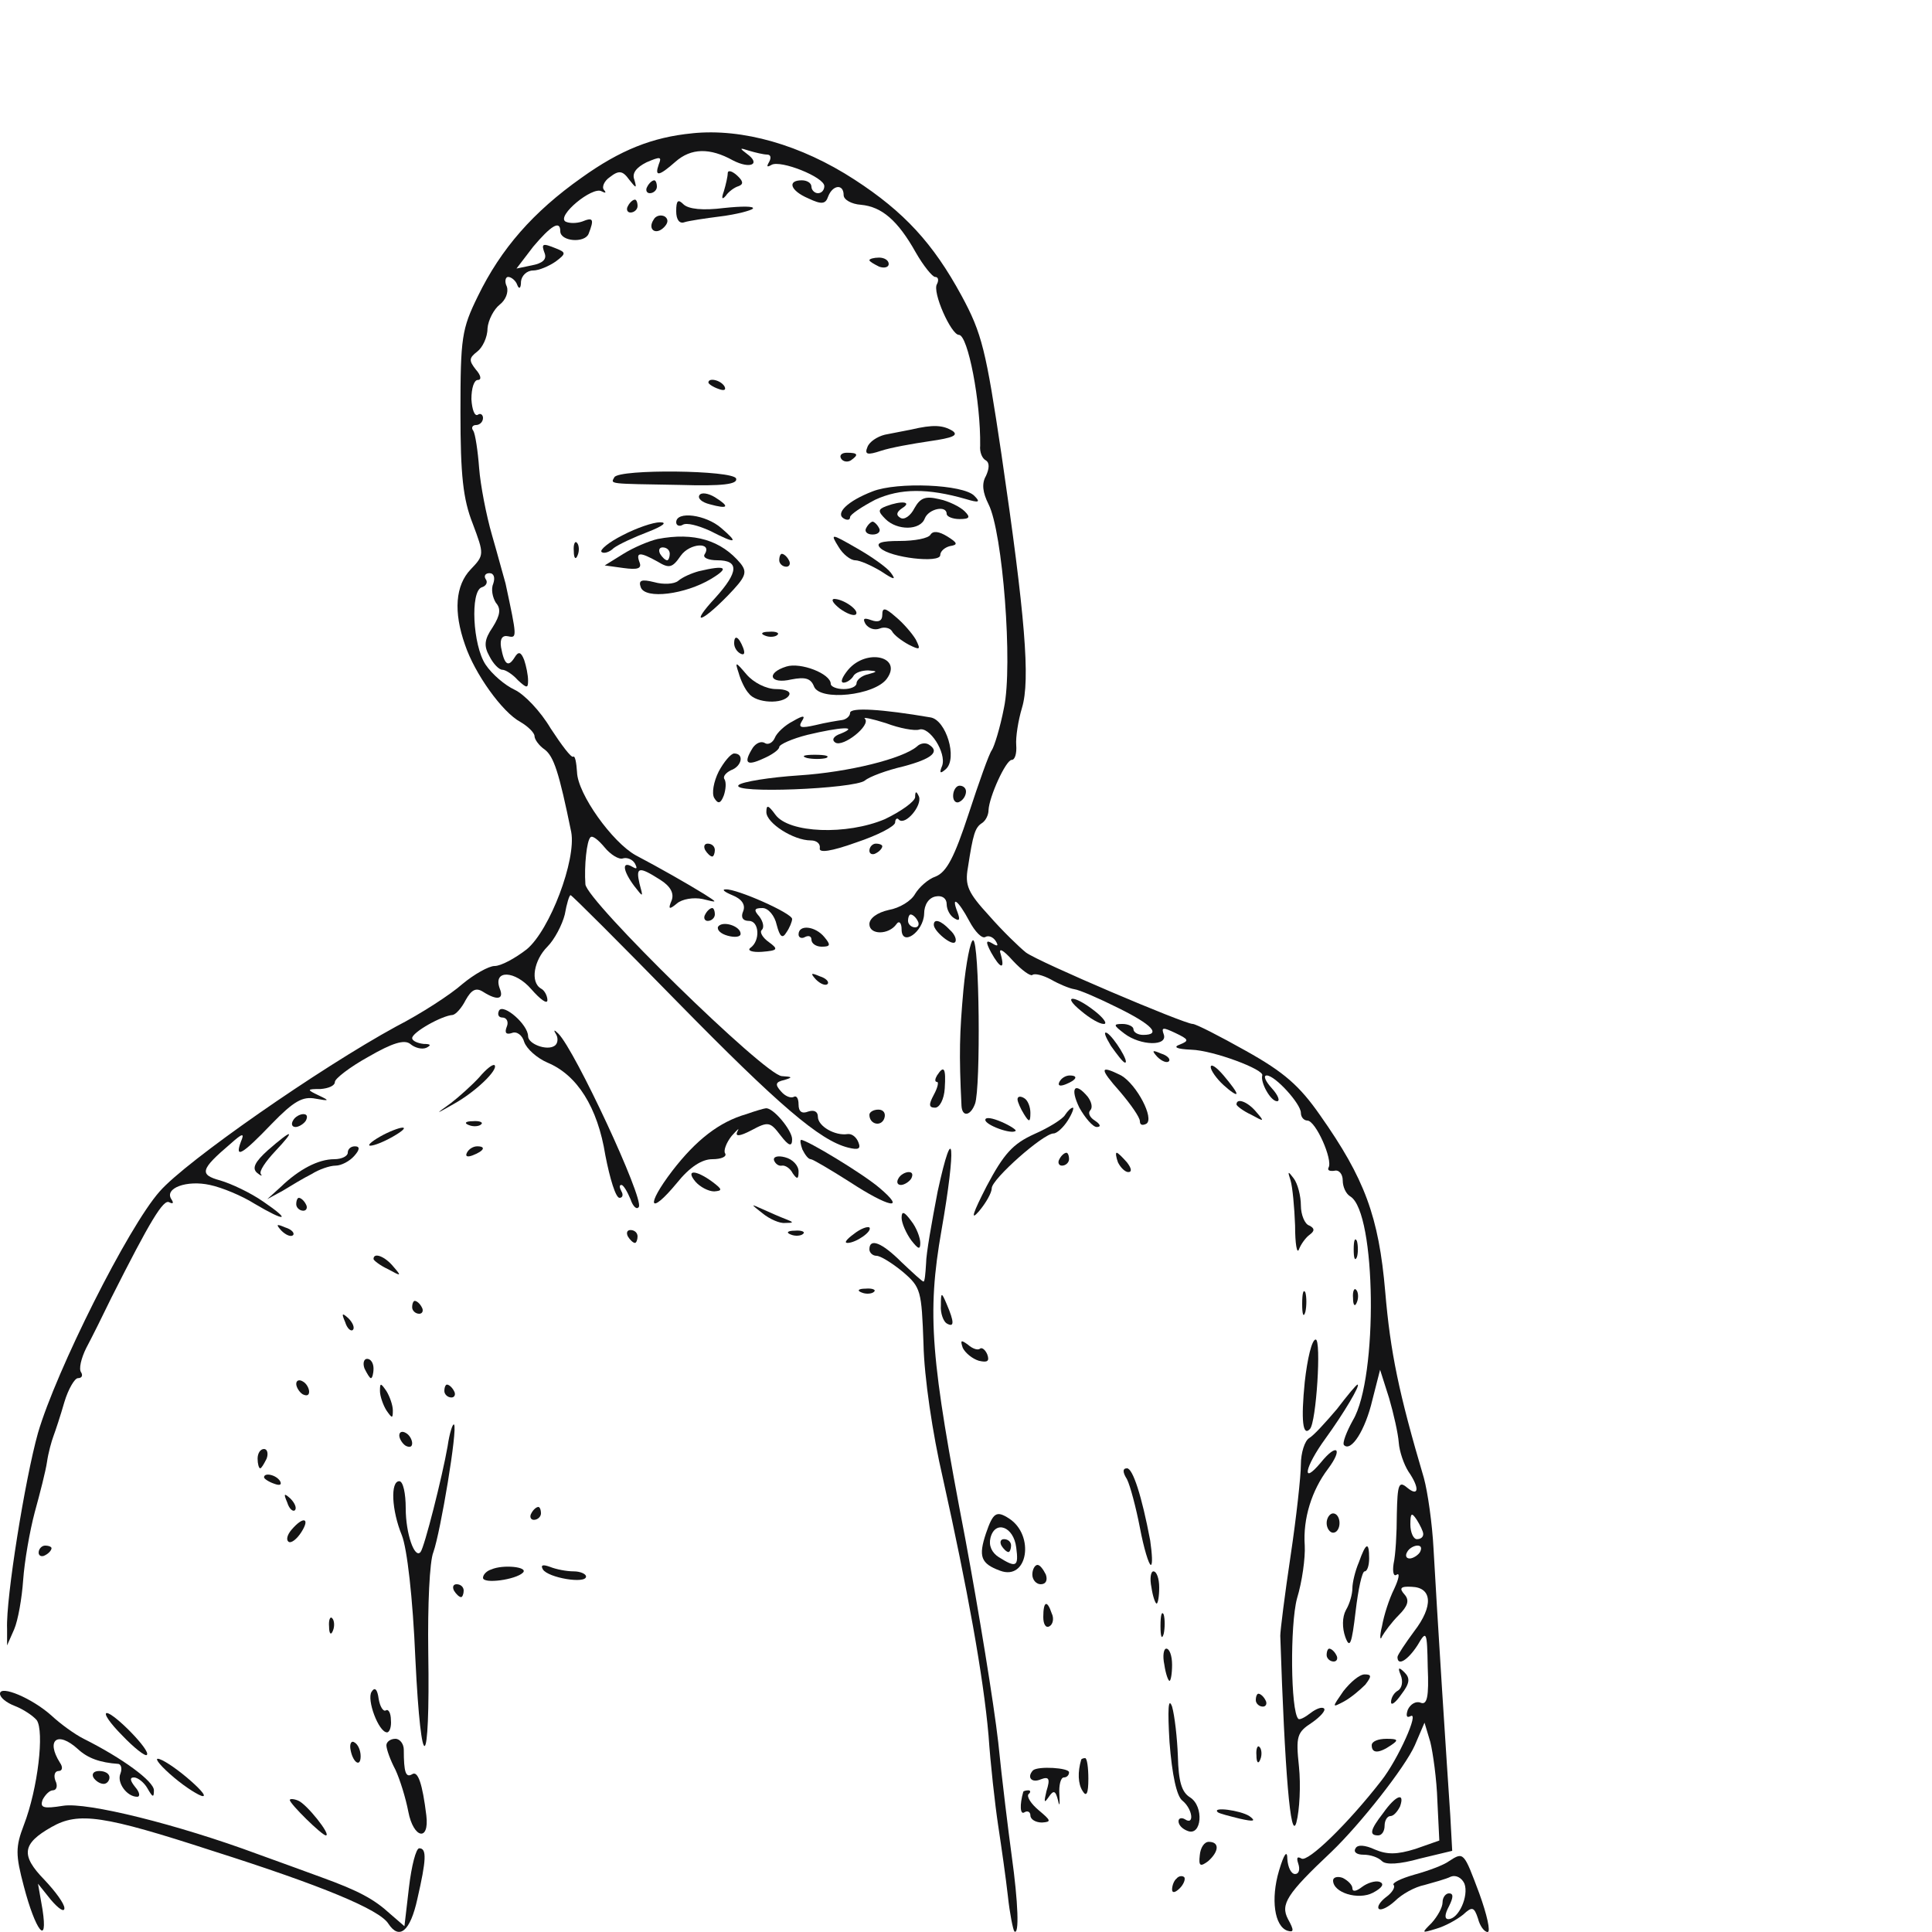  <svg  version="1.0" xmlns="http://www.w3.org/2000/svg"  width="300pt" height="300pt" viewBox="0 0 300 300"  preserveAspectRatio="xMidYMid meet">  <g transform="translate(0,300) scale(0.1,-0.1)" fill="#141415" stroke="none"> <path d="M1075 2793 c-62 -6 -112 -26 -172 -69 -75 -53 -125 -110 -161 -184 -25 -51 -27 -64 -27 -180 0 -98 4 -135 19 -173 18 -48 18 -49 -3 -71 -24 -25 -27 -66 -9 -117 15 -45 58 -105 86 -120 12 -7 22 -17 22 -22 0 -5 7 -15 16 -21 14 -11 22 -35 41 -128 8 -43 -33 -152 -69 -182 -18 -14 -40 -26 -50 -26 -9 0 -32 -13 -50 -28 -18 -16 -64 -46 -103 -66 -119 -65 -326 -209 -367 -256 -49 -55 -161 -279 -189 -375 -20 -71 -50 -257 -48 -304 l0 -26 11 25 c6 14 12 48 14 77 2 28 10 75 18 105 8 29 17 64 19 78 2 14 7 32 10 40 3 8 11 32 17 53 6 20 16 37 21 37 6 0 8 4 5 9 -4 5 0 22 8 38 8 15 26 51 39 78 60 119 81 154 90 148 6 -3 7 -1 3 5 -11 17 24 30 60 22 19 -4 50 -17 69 -29 49 -29 58 -27 14 3 -20 14 -50 28 -67 33 -33 9 -31 17 16 57 19 17 22 17 16 3 -10 -27 2 -20 48 28 34 35 48 43 68 39 22 -4 22 -3 5 5 -19 9 -19 10 3 10 12 1 22 5 22 11 0 5 23 23 52 39 38 22 56 27 65 20 7 -6 18 -9 25 -6 8 4 7 6 -4 6 -10 1 -18 5 -18 9 0 9 46 35 63 36 5 1 14 11 20 23 9 16 16 20 27 13 22 -14 33 -12 26 5 -11 30 24 28 49 -1 14 -16 25 -24 25 -17 0 6 -4 15 -10 18 -17 10 -11 44 10 65 11 11 23 34 27 50 3 17 7 30 9 30 2 0 77 -75 166 -166 157 -160 221 -215 265 -226 16 -4 20 -2 16 8 -3 8 -10 14 -17 13 -19 -3 -46 12 -46 27 0 8 -6 11 -15 8 -10 -4 -15 0 -15 11 0 9 -3 14 -7 12 -5 -3 -14 1 -20 8 -10 11 -9 15 5 18 13 4 13 5 -4 6 -26 1 -304 273 -305 298 -2 28 2 68 8 73 3 3 12 -4 22 -16 9 -11 22 -19 28 -17 6 2 15 -1 19 -8 4 -8 3 -9 -4 -5 -17 10 -15 -6 3 -30 14 -18 14 -18 8 4 -6 26 -1 27 32 6 16 -10 22 -21 18 -32 -6 -14 -4 -15 8 -5 8 7 26 10 40 7 24 -6 24 -6 2 8 -26 16 -68 40 -106 60 -36 20 -90 95 -91 129 -1 15 -3 26 -6 24 -3 -2 -18 18 -35 44 -16 27 -41 53 -56 60 -15 7 -35 24 -45 39 -20 30 -24 114 -6 120 7 2 10 8 6 13 -3 5 0 9 6 9 7 0 9 -7 6 -16 -4 -9 -1 -22 4 -30 8 -9 7 -19 -5 -38 -13 -19 -14 -29 -5 -45 6 -12 15 -21 20 -21 5 0 16 -7 24 -16 14 -13 16 -13 16 -1 0 9 -3 23 -6 32 -5 13 -9 14 -15 4 -10 -16 -16 -11 -21 16 -2 13 2 19 11 17 14 -3 14 -2 -4 82 -3 10 -12 44 -21 75 -9 31 -18 78 -20 104 -2 27 -6 53 -9 58 -4 5 -1 9 4 9 6 0 11 5 11 11 0 5 -4 8 -8 5 -5 -3 -9 8 -10 24 0 17 4 30 10 30 6 0 5 7 -3 16 -11 14 -11 18 2 28 8 6 16 22 16 36 1 13 10 30 19 37 9 7 14 19 11 28 -4 8 -2 15 2 15 5 0 12 -6 14 -12 3 -8 6 -6 6 5 1 9 9 17 19 17 9 0 25 7 35 14 16 12 16 14 1 20 -22 9 -24 8 -18 -8 3 -9 -4 -15 -20 -18 l-24 -5 26 34 c27 32 42 42 42 24 0 -16 38 -19 44 -4 9 23 7 26 -10 19 -9 -3 -20 -3 -26 0 -14 9 42 55 56 47 6 -3 8 -3 4 2 -4 4 0 14 9 20 14 11 20 10 30 -4 11 -14 12 -14 8 0 -4 10 3 19 19 27 21 9 24 9 19 -3 -7 -20 0 -19 26 4 24 21 53 22 89 2 27 -14 44 -6 22 10 -12 9 -12 10 3 5 10 -3 23 -6 28 -6 6 0 7 -5 3 -12 -4 -7 -3 -8 4 -4 14 8 82 -19 82 -33 0 -6 -4 -11 -10 -11 -5 0 -10 5 -10 10 0 6 -7 10 -15 10 -23 0 -18 -16 10 -28 21 -10 27 -9 31 3 7 18 24 20 24 2 0 -7 12 -14 27 -15 32 -3 57 -24 85 -74 12 -21 26 -38 30 -38 5 0 6 -5 3 -11 -8 -12 22 -79 34 -79 14 0 34 -104 33 -172 -1 -10 3 -20 9 -23 6 -4 5 -13 0 -24 -7 -12 -5 -26 4 -44 22 -43 38 -250 24 -316 -6 -31 -15 -60 -19 -66 -4 -5 -20 -50 -36 -99 -22 -67 -34 -90 -51 -97 -12 -4 -26 -17 -32 -27 -6 -11 -24 -22 -41 -25 -18 -4 -30 -13 -30 -22 0 -17 30 -17 42 0 4 6 8 2 8 -8 0 -28 34 -4 35 24 0 14 7 25 18 27 10 2 17 -3 17 -12 0 -8 5 -18 12 -22 8 -5 9 -2 5 9 -11 28 1 19 18 -13 9 -17 20 -28 25 -25 5 3 12 0 16 -6 5 -8 3 -9 -5 -4 -10 6 -11 3 -2 -14 14 -25 22 -28 15 -3 -4 11 3 8 19 -10 14 -15 27 -24 30 -22 3 3 16 0 29 -7 12 -7 29 -14 36 -15 8 -1 38 -14 68 -29 53 -26 68 -42 39 -42 -8 0 -15 4 -15 9 0 4 -8 8 -17 8 -15 0 -14 -2 3 -15 25 -19 68 -20 61 -1 -4 11 -1 11 18 2 21 -10 22 -12 7 -18 -11 -4 -5 -7 18 -8 34 -1 114 -31 110 -40 -3 -11 13 -40 23 -40 5 0 2 9 -8 20 -10 11 -14 20 -8 20 13 0 53 -44 53 -58 0 -7 5 -12 10 -12 13 0 40 -61 33 -73 -2 -4 1 -6 9 -5 7 2 13 -5 13 -15 0 -10 5 -21 12 -25 40 -25 43 -281 4 -347 -10 -18 -17 -36 -14 -39 11 -11 33 23 44 70 l12 47 14 -44 c7 -24 14 -55 15 -69 1 -14 8 -34 15 -45 18 -26 16 -40 -2 -25 -13 11 -15 5 -16 -41 0 -30 -2 -64 -5 -77 -2 -13 0 -21 5 -17 5 3 3 -7 -4 -22 -8 -16 -16 -41 -19 -58 -4 -16 -3 -24 0 -16 4 7 15 22 26 33 14 14 17 23 9 32 -9 10 -6 13 11 12 32 -1 34 -30 4 -69 -14 -19 -26 -37 -26 -40 0 -15 16 -5 31 18 14 24 15 23 16 -34 2 -46 -1 -59 -11 -55 -7 3 -16 -2 -20 -11 -3 -9 -2 -13 4 -10 15 9 -19 -67 -45 -100 -52 -67 -114 -127 -124 -121 -7 4 -8 1 -5 -8 3 -9 1 -16 -5 -16 -6 0 -11 10 -12 23 0 15 -5 9 -13 -18 -13 -44 -7 -86 13 -93 10 -3 11 0 1 18 -12 23 -2 39 67 104 45 43 115 132 130 166 l15 35 9 -30 c4 -16 10 -58 11 -92 l3 -61 -37 -13 c-29 -9 -44 -9 -63 -1 -15 7 -27 8 -30 2 -4 -6 2 -10 12 -10 11 0 23 -4 29 -10 6 -6 27 -5 59 4 l50 12 -3 55 c-2 30 -8 120 -13 199 -5 80 -11 177 -13 215 -2 39 -9 88 -15 110 -39 132 -52 195 -60 289 -10 117 -32 176 -101 274 -32 46 -56 67 -115 100 -41 23 -78 42 -83 42 -13 0 -239 96 -259 111 -10 8 -36 33 -57 57 -33 36 -38 47 -33 75 8 52 11 62 22 69 6 4 10 13 10 20 1 21 27 78 36 78 5 0 8 10 7 23 -1 12 3 38 9 58 13 43 5 142 -32 394 -24 161 -30 187 -62 246 -44 81 -89 130 -166 180 -83 54 -174 80 -252 72z m350 -1223 c3 -5 1 -10 -4 -10 -6 0 -11 5 -11 10 0 6 2 10 4 10 3 0 8 -4 11 -10z m785 -952 c0 -5 -4 -8 -10 -8 -5 0 -10 10 -10 23 0 18 2 19 10 7 5 -8 10 -18 10 -22z m-5 -28 c-3 -5 -11 -10 -16 -10 -6 0 -7 5 -4 10 3 6 11 10 16 10 6 0 7 -4 4 -10z"/> <path d="M1130 2731 c0 -5 -3 -18 -6 -28 -4 -11 -3 -14 3 -7 4 6 13 13 20 15 8 3 7 8 -3 17 -8 7 -14 8 -14 3z"/> <path d="M1005 2710 c-3 -5 -1 -10 4 -10 6 0 11 5 11 10 0 6 -2 10 -4 10 -3 0 -8 -4 -11 -10z"/> <path d="M975 2680 c-3 -5 -1 -10 4 -10 6 0 11 5 11 10 0 6 -2 10 -4 10 -3 0 -8 -4 -11 -10z"/> <path d="M1050 2672 c0 -13 5 -20 13 -17 6 2 32 6 56 9 24 3 47 9 50 12 3 4 -17 4 -45 1 -32 -4 -55 -2 -63 6 -8 8 -11 6 -11 -11z"/> <path d="M1015 2659 c-10 -15 3 -25 16 -12 7 7 7 13 1 17 -6 3 -14 1 -17 -5z"/> <path d="M1350 2596 c0 -2 7 -6 15 -10 8 -3 15 -1 15 4 0 6 -7 10 -15 10 -8 0 -15 -2 -15 -4z"/> <path d="M1100 2406 c0 -2 7 -7 16 -10 8 -3 12 -2 9 4 -6 10 -25 14 -25 6z"/> <path d="M1415 2333 c-11 -2 -30 -6 -41 -8 -12 -3 -24 -11 -27 -19 -5 -12 0 -13 21 -6 15 5 49 11 76 15 35 5 45 9 35 16 -15 9 -30 10 -64 2z"/> <path d="M1306 2288 c3 -5 10 -6 15 -3 13 9 11 12 -6 12 -8 0 -12 -4 -9 -9z"/> <path d="M954 2259 c-6 -11 -11 -10 102 -12 66 -2 90 1 87 10 -5 13 -181 15 -189 2z"/> <path d="M1355 2237 c-39 -15 -58 -34 -45 -42 5 -3 10 -3 10 2 0 4 18 16 39 27 39 18 82 18 141 1 20 -6 23 -5 13 5 -17 18 -120 22 -158 7z"/> <path d="M1086 2231 c-3 -5 4 -11 16 -14 29 -8 32 -4 8 11 -10 6 -21 8 -24 3z"/> <path d="M1420 2211 c-6 -12 -16 -19 -22 -15 -7 4 -6 9 3 15 16 10 -1 12 -25 3 -13 -5 -13 -8 -1 -20 18 -18 54 -18 61 1 6 15 34 21 34 7 0 -4 9 -8 20 -8 16 0 17 3 8 12 -7 7 -25 16 -40 19 -21 5 -29 2 -38 -14z"/> <path d="M1050 2189 c0 -5 5 -7 10 -4 6 4 24 -1 42 -9 41 -21 46 -20 18 4 -24 21 -70 27 -70 9z"/> <path d="M967 2169 c-22 -11 -36 -23 -33 -26 3 -3 12 -1 19 6 8 6 32 17 53 25 23 9 31 15 19 15 -11 0 -37 -9 -58 -20z"/> <path d="M1345 2180 c-3 -5 1 -10 10 -10 9 0 13 5 10 10 -3 6 -8 10 -10 10 -2 0 -7 -4 -10 -10z"/> <path d="M1445 2170 c-3 -6 -25 -10 -48 -10 -29 0 -38 -3 -30 -11 15 -15 93 -24 93 -11 0 6 7 12 15 14 13 2 12 5 -4 15 -13 8 -22 9 -26 3z"/> <path d="M1021 2163 c-13 -3 -37 -13 -53 -23 l-29 -18 29 -4 c22 -3 29 -1 25 9 -6 16 1 16 28 1 18 -11 23 -10 36 9 14 20 50 22 37 2 -3 -5 6 -9 20 -9 34 0 33 -18 -3 -58 -40 -43 -24 -41 19 3 28 29 31 36 20 50 -30 36 -72 49 -129 38z m19 -23 c0 -5 -2 -10 -4 -10 -3 0 -8 5 -11 10 -3 6 -1 10 4 10 6 0 11 -4 11 -10z"/> <path d="M1302 2151 c7 -12 19 -21 26 -21 7 0 25 -8 40 -17 21 -14 24 -14 15 -2 -6 8 -30 25 -53 38 -40 23 -41 23 -28 2z"/> <path d="M891 2144 c0 -11 3 -14 6 -6 3 7 2 16 -1 19 -3 4 -6 -2 -5 -13z"/> <path d="M1210 2130 c0 -5 5 -10 11 -10 5 0 7 5 4 10 -3 6 -8 10 -11 10 -2 0 -4 -4 -4 -10z"/> <path d="M1085 2113 c-11 -3 -25 -9 -32 -15 -6 -5 -23 -6 -37 -2 -20 5 -25 3 -21 -8 7 -19 69 -11 109 13 30 18 23 22 -19 12z"/> <path d="M1304 2055 c11 -8 22 -12 25 -9 6 6 -19 24 -34 24 -5 -1 -1 -7 9 -15z"/> <path d="M1370 2045 c0 -9 -6 -12 -17 -8 -11 4 -14 3 -9 -6 5 -7 14 -10 22 -7 7 3 16 1 19 -4 3 -6 15 -15 26 -21 18 -9 19 -8 11 8 -6 10 -20 26 -31 35 -17 15 -21 15 -21 3z"/> <path d="M1188 2013 c7 -3 16 -2 19 1 4 3 -2 6 -13 5 -11 0 -14 -3 -6 -6z"/> <path d="M1140 2001 c0 -6 4 -13 10 -16 6 -3 7 1 4 9 -7 18 -14 21 -14 7z"/> <path d="M1317 1960 c-9 -11 -13 -20 -7 -20 5 0 12 5 15 10 3 6 14 9 23 9 15 -1 15 -2 0 -6 -10 -2 -18 -9 -18 -14 0 -5 -9 -9 -20 -9 -11 0 -20 4 -20 8 0 16 -47 34 -69 27 -32 -10 -26 -28 8 -20 21 4 30 2 35 -11 9 -23 94 -14 113 12 25 34 -31 48 -60 14z"/> <path d="M1147 1955 c3 -11 10 -26 16 -32 11 -15 53 -17 62 -3 4 6 -5 10 -20 10 -15 0 -35 10 -46 23 -17 20 -18 20 -12 2z"/> <path d="M1320 1893 c0 -5 -6 -10 -12 -11 -7 -1 -26 -4 -42 -8 -22 -5 -27 -4 -21 6 6 9 3 10 -14 0 -12 -6 -25 -18 -28 -26 -3 -7 -10 -11 -15 -8 -6 4 -14 0 -19 -7 -15 -24 -10 -29 16 -17 14 6 25 14 25 18 0 4 20 13 44 19 50 12 81 14 52 2 -12 -4 -15 -10 -9 -14 12 -8 56 27 46 37 -4 3 11 0 33 -7 21 -8 44 -12 51 -10 16 6 43 -36 36 -56 -5 -12 -3 -13 6 -5 18 17 0 76 -24 80 -76 13 -125 16 -125 7z"/> <path d="M1424 1841 c-22 -19 -106 -40 -183 -45 -46 -3 -89 -10 -94 -15 -14 -14 180 -6 196 7 7 6 34 16 60 22 45 12 57 23 39 34 -5 3 -13 2 -18 -3z"/> <path d="M1116 1802 c-8 -16 -11 -34 -7 -41 6 -10 10 -9 15 4 3 9 4 20 1 25 -3 4 2 10 10 14 17 6 21 26 5 26 -5 0 -16 -13 -24 -28z"/> <path d="M1253 1823 c9 -2 23 -2 30 0 6 3 -1 5 -18 5 -16 0 -22 -2 -12 -5z"/> <path d="M1480 1764 c0 -8 5 -12 10 -9 6 3 10 10 10 16 0 5 -4 9 -10 9 -5 0 -10 -7 -10 -16z"/> <path d="M1421 1762 c-1 -7 -22 -22 -47 -34 -59 -25 -149 -22 -170 7 -11 15 -14 16 -14 4 0 -17 42 -44 69 -44 9 0 15 -5 14 -12 -2 -8 18 -5 57 9 33 11 60 25 60 31 0 5 3 8 6 4 10 -9 36 22 31 36 -4 9 -6 9 -6 -1z"/> <path d="M1095 1680 c3 -5 8 -10 11 -10 2 0 4 5 4 10 0 6 -5 10 -11 10 -5 0 -7 -4 -4 -10z"/> <path d="M1350 1679 c0 -5 5 -7 10 -4 6 3 10 8 10 11 0 2 -4 4 -10 4 -5 0 -10 -5 -10 -11z"/> <path d="M1137 1610 c15 -6 21 -15 17 -25 -4 -9 -1 -15 9 -15 16 0 18 -31 2 -42 -5 -4 3 -7 18 -6 25 2 26 4 11 15 -10 7 -15 16 -11 19 4 4 2 13 -4 21 -9 10 -8 13 5 13 9 0 19 -12 22 -26 5 -19 9 -22 15 -12 5 7 9 17 9 21 0 9 -86 47 -103 46 -7 0 -2 -4 10 -9z"/> <path d="M1095 1580 c-3 -5 -1 -10 4 -10 6 0 11 5 11 10 0 6 -2 10 -4 10 -3 0 -8 -4 -11 -10z"/> <path d="M1115 1561 c-2 -5 4 -11 15 -14 11 -3 20 -2 20 3 0 12 -28 21 -35 11z"/> <path d="M1450 1564 c0 -10 28 -33 33 -27 3 3 0 12 -8 19 -14 15 -25 18 -25 8z"/> <path d="M1240 1549 c0 -5 5 -7 10 -4 6 3 10 1 10 -4 0 -6 7 -11 16 -11 14 0 14 3 4 15 -14 17 -40 20 -40 4z"/> <path d="M1496 1463 c-6 -67 -7 -99 -3 -180 1 -18 14 -16 21 3 9 24 7 254 -3 254 -4 0 -11 -35 -15 -77z"/> <path d="M1267 1479 c7 -7 15 -10 18 -7 3 3 -2 9 -12 12 -14 6 -15 5 -6 -5z"/> <path d="M1679 1430 c13 -11 28 -20 35 -20 6 0 0 9 -14 20 -33 26 -52 25 -21 0z"/> <path d="M775 1431 c-3 -6 -1 -11 5 -11 7 0 10 -7 7 -14 -4 -10 -1 -13 8 -10 7 3 16 -3 19 -14 4 -11 20 -25 36 -32 46 -19 78 -69 90 -144 7 -36 16 -66 22 -66 5 0 6 5 3 10 -3 6 -4 10 0 10 3 0 9 -10 14 -22 4 -12 10 -17 13 -12 8 13 -99 243 -125 269 -7 7 -8 6 -3 -2 3 -6 2 -14 -3 -17 -12 -8 -41 3 -41 15 0 18 -38 51 -45 40z"/> <path d="M1725 1376 c10 -14 19 -26 22 -26 7 0 -17 39 -28 46 -6 3 -3 -5 6 -20z"/> <path d="M1797 1359 c7 -7 15 -10 18 -7 3 3 -2 9 -12 12 -14 6 -15 5 -6 -5z"/> <path d="M744 1327 c-11 -12 -31 -30 -44 -40 -25 -18 -25 -18 5 -1 34 19 69 53 63 60 -3 2 -13 -6 -24 -19z"/> <path d="M1880 1343 c0 -5 9 -18 20 -28 11 -10 20 -16 20 -13 0 3 -9 15 -20 28 -11 13 -20 19 -20 13z"/> <path d="M1455 1330 c-3 -5 -4 -10 0 -10 3 0 1 -9 -5 -20 -8 -15 -8 -20 2 -20 7 0 14 13 15 30 2 31 -1 37 -12 20z"/> <path d="M1739 1305 c17 -20 31 -40 31 -46 0 -6 4 -7 10 -4 13 8 -15 61 -39 75 -34 17 -34 11 -2 -25z"/> <path d="M1645 1320 c-3 -6 1 -7 9 -4 18 7 21 14 7 14 -6 0 -13 -4 -16 -10z"/> <path d="M1676 1280 c9 -16 21 -30 27 -30 7 0 6 4 -3 10 -8 5 -11 12 -7 16 4 4 2 13 -4 21 -20 24 -28 14 -13 -17z"/> <path d="M1580 1293 c0 -4 5 -15 10 -23 8 -13 10 -13 10 2 0 9 -4 20 -10 23 -5 3 -10 3 -10 -2z"/> <path d="M1920 1285 c0 -2 10 -10 23 -16 20 -11 21 -11 8 4 -13 16 -31 23 -31 12z"/> <path d="M1159 1270 c-42 -12 -78 -40 -115 -88 -42 -55 -36 -71 7 -19 20 25 39 37 55 37 14 0 23 4 20 9 -3 4 2 17 10 27 9 10 13 14 9 7 -4 -8 3 -8 22 2 26 14 29 13 45 -8 13 -17 18 -18 18 -6 0 14 -30 50 -41 48 -2 0 -16 -4 -30 -9z"/> <path d="M1350 1269 c0 -15 18 -19 23 -6 3 8 -1 14 -9 14 -8 0 -14 -4 -14 -8z"/> <path d="M1654 1269 c-3 -6 -25 -20 -48 -30 -33 -15 -47 -30 -74 -81 -21 -41 -26 -55 -12 -39 11 13 20 29 20 36 0 14 80 85 96 85 5 0 15 9 22 20 7 11 10 20 8 20 -3 0 -8 -5 -12 -11z"/> <path d="M455 1260 c-3 -5 -2 -10 4 -10 5 0 13 5 16 10 3 6 2 10 -4 10 -5 0 -13 -4 -16 -10z"/> <path d="M1530 1261 c0 -8 41 -23 47 -17 2 1 -8 8 -22 14 -14 6 -25 8 -25 3z"/> <path d="M728 1253 c7 -3 16 -2 19 1 4 3 -2 6 -13 5 -11 0 -14 -3 -6 -6z"/> <path d="M590 1235 c-14 -8 -20 -14 -15 -14 6 0 21 6 35 14 14 8 21 14 15 14 -5 0 -21 -6 -35 -14z"/> <path d="M416 1214 c-20 -18 -25 -28 -17 -35 6 -5 9 -6 6 -2 -3 4 7 19 22 35 33 35 28 36 -11 2z"/> <path d="M1246 1215 c4 -8 9 -15 13 -15 3 0 30 -16 60 -35 61 -40 90 -46 46 -9 -26 22 -112 74 -121 74 -2 0 -1 -7 2 -15z"/> <path d="M1456 1150 c-9 -47 -18 -97 -18 -112 -1 -16 -2 -28 -4 -28 -2 0 -17 14 -34 30 -31 31 -50 38 -50 20 0 -5 5 -10 11 -10 6 0 24 -11 41 -25 28 -24 29 -29 32 -112 1 -51 14 -139 30 -208 38 -171 63 -308 71 -400 3 -44 10 -107 15 -140 5 -33 12 -82 15 -109 3 -28 8 -52 10 -55 8 -7 6 45 -4 117 -5 37 -15 117 -21 177 -7 61 -30 202 -51 315 -54 281 -60 349 -37 480 23 131 19 175 -6 60z"/> <path d="M540 1210 c0 -5 -9 -10 -21 -10 -25 0 -55 -16 -83 -43 l-21 -19 24 13 c13 8 33 20 45 26 11 7 28 13 37 13 9 0 22 7 29 15 9 10 9 15 1 15 -6 0 -11 -4 -11 -10z"/> <path d="M725 1210 c-3 -6 1 -7 9 -4 18 7 21 14 7 14 -6 0 -13 -4 -16 -10z"/> <path d="M1202 1198 c2 -5 7 -9 12 -8 5 1 13 -4 17 -12 7 -10 9 -9 9 3 0 9 -9 19 -21 22 -11 3 -19 1 -17 -5z"/> <path d="M1645 1200 c-3 -5 -1 -10 4 -10 6 0 11 5 11 10 0 6 -2 10 -4 10 -3 0 -8 -4 -11 -10z"/> <path d="M1736 1195 c4 -8 11 -15 16 -15 6 0 5 6 -2 15 -7 8 -14 15 -16 15 -2 0 -1 -7 2 -15z"/> <path d="M1080 1165 c7 -8 20 -15 29 -15 13 1 13 3 -3 15 -26 19 -42 19 -26 0z"/> <path d="M1395 1170 c-3 -5 -2 -10 4 -10 5 0 13 5 16 10 3 6 2 10 -4 10 -5 0 -13 -4 -16 -10z"/> <path d="M2004 1167 c3 -10 6 -42 7 -70 0 -29 3 -45 6 -37 3 8 11 19 17 23 8 6 7 10 -1 14 -7 2 -13 17 -13 31 0 15 -5 34 -11 42 -9 12 -10 12 -5 -3z"/> <path d="M460 1130 c0 -5 5 -10 11 -10 5 0 7 5 4 10 -3 6 -8 10 -11 10 -2 0 -4 -4 -4 -10z"/> <path d="M1184 1116 c11 -9 27 -16 35 -15 14 0 14 1 1 6 -8 3 -24 10 -35 15 -20 9 -20 9 -1 -6z"/> <path d="M1400 1109 c0 -8 7 -24 15 -35 11 -14 14 -15 14 -4 0 8 -6 24 -14 34 -11 15 -15 16 -15 5z"/> <path d="M437 1089 c7 -7 15 -10 18 -7 3 3 -2 9 -12 12 -14 6 -15 5 -6 -5z"/> <path d="M1326 1084 c-11 -8 -16 -14 -10 -14 13 0 39 18 34 24 -3 2 -14 -2 -24 -10z"/> <path d="M975 1080 c3 -5 8 -10 11 -10 2 0 4 5 4 10 0 6 -5 10 -11 10 -5 0 -7 -4 -4 -10z"/> <path d="M1228 1083 c7 -3 16 -2 19 1 4 3 -2 6 -13 5 -11 0 -14 -3 -6 -6z"/> <path d="M2102 1060 c0 -14 2 -19 5 -12 2 6 2 18 0 25 -3 6 -5 1 -5 -13z"/> <path d="M580 1045 c0 -2 10 -10 23 -16 20 -11 21 -11 8 4 -13 16 -31 23 -31 12z"/> <path d="M1338 993 c7 -3 16 -2 19 1 4 3 -2 6 -13 5 -11 0 -14 -3 -6 -6z"/> <path d="M2022 975 c0 -16 2 -22 5 -12 2 9 2 23 0 30 -3 6 -5 -1 -5 -18z"/> <path d="M2101 984 c0 -11 3 -14 6 -6 3 7 2 16 -1 19 -3 4 -6 -2 -5 -13z"/> <path d="M1461 973 c-1 -12 4 -25 9 -28 12 -7 12 2 0 30 -8 19 -9 19 -9 -2z"/> <path d="M640 970 c0 -5 5 -10 11 -10 5 0 7 5 4 10 -3 6 -8 10 -11 10 -2 0 -4 -4 -4 -10z"/> <path d="M536 947 c3 -10 9 -15 12 -12 3 3 0 11 -7 18 -10 9 -11 8 -5 -6z"/> <path d="M1495 907 c4 -8 15 -17 25 -20 13 -3 17 -1 13 10 -3 7 -8 11 -11 9 -3 -3 -11 -1 -19 6 -11 8 -12 7 -8 -5z"/> <path d="M2026 854 c-6 -60 -3 -85 8 -73 10 10 18 139 9 139 -6 0 -13 -30 -17 -66z"/> <path d="M566 875 c4 -8 8 -15 10 -15 2 0 4 7 4 15 0 8 -4 15 -10 15 -5 0 -7 -7 -4 -15z"/> <path d="M460 851 c0 -5 5 -13 10 -16 6 -3 10 -2 10 4 0 5 -4 13 -10 16 -5 3 -10 2 -10 -4z"/> <path d="M590 840 c0 -8 5 -22 10 -30 9 -13 10 -13 10 0 0 8 -5 22 -10 30 -9 13 -10 13 -10 0z"/> <path d="M690 840 c0 -5 5 -10 11 -10 5 0 7 5 4 10 -3 6 -8 10 -11 10 -2 0 -4 -4 -4 -10z"/> <path d="M2076 812 c-17 -20 -36 -41 -43 -45 -7 -4 -13 -23 -13 -41 0 -18 -7 -82 -16 -142 -9 -60 -16 -116 -16 -124 7 -212 16 -321 25 -290 5 19 7 58 4 87 -5 47 -3 53 20 68 13 9 22 19 19 22 -3 3 -12 0 -21 -7 -9 -7 -17 -11 -19 -9 -12 12 -13 146 -2 187 8 26 13 63 12 82 -3 42 11 86 36 119 24 32 14 41 -11 10 -31 -37 -25 -7 7 37 29 40 55 84 50 84 -2 0 -16 -17 -32 -38z"/> <path d="M695 754 c-8 -46 -36 -157 -42 -164 -9 -11 -23 28 -23 68 0 23 -4 42 -10 42 -14 0 -12 -45 4 -84 8 -20 17 -96 21 -192 9 -186 23 -178 20 11 -1 72 2 141 8 155 11 31 38 192 32 198 -2 2 -7 -13 -10 -34z"/> <path d="M620 771 c0 -5 5 -13 10 -16 6 -3 10 -2 10 4 0 5 -4 13 -10 16 -5 3 -10 2 -10 -4z"/> <path d="M400 735 c0 -8 2 -15 4 -15 2 0 6 7 10 15 3 8 1 15 -4 15 -6 0 -10 -7 -10 -15z"/> <path d="M1750 703 c5 -10 14 -44 20 -75 6 -32 14 -58 17 -58 3 0 2 17 -1 38 -13 69 -27 112 -36 112 -7 0 -7 -6 0 -17z"/> <path d="M410 706 c0 -2 7 -7 16 -10 8 -3 12 -2 9 4 -6 10 -25 14 -25 6z"/> <path d="M446 667 c3 -10 9 -15 12 -12 3 3 0 11 -7 18 -10 9 -11 8 -5 -6z"/> <path d="M825 650 c-3 -5 -1 -10 4 -10 6 0 11 5 11 10 0 6 -2 10 -4 10 -3 0 -8 -4 -11 -10z"/> <path d="M1531 619 c-12 -36 -8 -47 22 -58 43 -16 54 55 14 81 -20 13 -25 9 -36 -23z m47 -22 c4 -30 0 -32 -27 -15 -11 7 -16 18 -13 30 7 28 36 18 40 -15z"/> <path d="M1555 600 c3 -5 8 -10 11 -10 2 0 4 5 4 10 0 6 -5 10 -11 10 -5 0 -7 -4 -4 -10z"/> <path d="M2060 635 c0 -8 5 -15 10 -15 6 0 10 7 10 15 0 8 -4 15 -10 15 -5 0 -10 -7 -10 -15z"/> <path d="M453 625 c-7 -8 -9 -16 -5 -19 4 -3 13 4 20 15 14 22 3 25 -15 4z"/> <path d="M60 589 c0 -5 5 -7 10 -4 6 3 10 8 10 11 0 2 -4 4 -10 4 -5 0 -10 -5 -10 -11z"/> <path d="M2110 574 c-6 -14 -10 -32 -10 -40 0 -9 -4 -24 -10 -34 -6 -11 -6 -28 -1 -42 7 -19 10 -11 16 40 4 34 10 62 14 62 4 0 7 9 7 20 0 27 -5 25 -16 -6z"/> <path d="M763 563 c-7 -2 -13 -8 -13 -13 0 -10 51 -3 62 8 9 9 -31 13 -49 5z"/> <path d="M843 563 c8 -13 67 -23 67 -11 0 4 -9 8 -19 8 -11 0 -27 3 -37 7 -11 4 -15 3 -11 -4z"/> <path d="M1603 555 c0 -8 6 -15 13 -15 8 0 11 6 8 15 -4 8 -9 15 -13 15 -4 0 -8 -7 -8 -15z"/> <path d="M1788 535 c2 -14 6 -25 8 -25 2 0 4 11 4 25 0 14 -4 25 -9 25 -4 0 -6 -11 -3 -25z"/> <path d="M705 530 c3 -5 8 -10 11 -10 2 0 4 5 4 10 0 6 -5 10 -11 10 -5 0 -7 -4 -4 -10z"/> <path d="M1620 489 c0 -11 4 -18 10 -14 5 3 7 12 3 20 -7 21 -13 19 -13 -6z"/> <path d="M1802 475 c0 -16 2 -22 5 -12 2 9 2 23 0 30 -3 6 -5 -1 -5 -18z"/> <path d="M511 474 c0 -11 3 -14 6 -6 3 7 2 16 -1 19 -3 4 -6 -2 -5 -13z"/> <path d="M1808 415 c2 -14 6 -25 8 -25 2 0 4 11 4 25 0 14 -4 25 -9 25 -4 0 -6 -11 -3 -25z"/> <path d="M2060 430 c0 -5 5 -10 11 -10 5 0 7 5 4 10 -3 6 -8 10 -11 10 -2 0 -4 -4 -4 -10z"/> <path d="M2175 399 c4 -10 2 -20 -4 -24 -6 -3 -11 -11 -11 -18 0 -6 7 -1 16 12 13 17 14 25 5 34 -9 9 -11 8 -6 -4z"/> <path d="M2086 374 c-18 -26 -18 -26 1 -16 11 6 25 18 33 26 10 13 10 16 -1 16 -8 0 -22 -12 -33 -26z"/> <path d="M0 370 c0 -6 10 -14 23 -19 13 -5 28 -15 34 -22 12 -17 2 -106 -20 -163 -13 -34 -13 -46 0 -95 18 -69 38 -95 29 -36 l-7 40 20 -25 c12 -14 21 -20 21 -13 0 7 -14 26 -31 44 -37 38 -35 56 11 82 42 24 81 18 250 -37 170 -54 259 -91 273 -113 17 -26 34 -12 45 38 14 61 15 79 3 79 -5 0 -12 -27 -16 -61 l-7 -60 -22 19 c-25 23 -49 36 -107 57 -24 9 -69 25 -99 36 -124 46 -265 81 -302 75 -31 -5 -36 -3 -32 9 4 8 11 15 16 15 6 0 8 7 4 15 -3 8 -1 15 5 15 6 0 7 6 2 13 -22 35 -4 50 28 21 15 -14 34 -21 63 -23 4 -1 6 -7 3 -15 -6 -14 10 -36 26 -36 5 0 4 7 -3 15 -8 10 -9 15 -2 15 6 0 16 -8 21 -17 8 -14 10 -15 10 -3 0 14 -49 50 -109 80 -14 7 -36 23 -50 36 -30 27 -80 48 -80 34z"/> <path d="M577 373 c-8 -12 11 -63 24 -63 4 0 7 9 6 19 0 11 -4 18 -8 15 -4 -2 -9 6 -11 18 -2 15 -6 19 -11 11z"/> <path d="M1816 295 c4 -51 11 -84 20 -91 16 -13 19 -39 4 -29 -5 3 -10 2 -10 -3 0 -6 6 -12 14 -15 22 -9 26 38 4 52 -13 8 -18 24 -19 64 -1 28 -5 63 -9 77 -6 16 -7 -5 -4 -55z"/> <path d="M1950 360 c0 -5 5 -10 11 -10 5 0 7 5 4 10 -3 6 -8 10 -11 10 -2 0 -4 -4 -4 -10z"/> <path d="M190 305 c18 -19 36 -33 38 -30 7 6 -50 64 -62 65 -6 0 5 -16 24 -35z"/> <path d="M544 285 c3 -21 16 -31 16 -12 0 9 -4 18 -9 21 -5 4 -8 -1 -7 -9z"/> <path d="M600 290 c0 -6 6 -23 14 -38 7 -15 16 -44 20 -65 8 -42 33 -47 28 -6 -6 49 -13 70 -22 64 -10 -6 -13 3 -13 38 0 9 -6 17 -13 17 -8 0 -14 -5 -14 -10z"/> <path d="M2130 290 c0 -13 11 -13 30 0 12 8 11 10 -7 10 -13 0 -23 -4 -23 -10z"/> <path d="M1951 274 c0 -11 3 -14 6 -6 3 7 2 16 -1 19 -3 4 -6 -2 -5 -13z"/> <path d="M270 240 c19 -16 40 -29 45 -29 6 0 -6 13 -25 29 -19 16 -39 29 -45 29 -5 0 6 -13 25 -29z"/> <path d="M1679 268 c-6 -20 -5 -38 2 -49 6 -10 9 -4 9 19 0 17 -2 32 -5 32 -3 0 -5 -1 -6 -2z"/> <path d="M1604 251 c-10 -11 -2 -20 12 -14 13 5 15 1 9 -18 -4 -17 -4 -20 3 -10 8 12 11 11 15 -5 2 -10 3 -7 2 9 -1 15 2 27 7 27 4 0 8 3 8 8 0 7 -48 10 -56 3z"/> <path d="M145 240 c3 -5 10 -10 16 -10 5 0 9 5 9 10 0 6 -7 10 -16 10 -8 0 -12 -4 -9 -10z"/> <path d="M1589 218 c-6 -21 -5 -37 2 -32 5 3 9 0 9 -5 0 -6 8 -11 18 -11 15 1 14 3 -5 19 -12 10 -19 21 -16 25 4 3 3 6 0 6 -4 0 -7 -1 -8 -2z"/> <path d="M450 205 c0 -6 50 -55 56 -55 9 0 -30 49 -43 54 -7 3 -13 3 -13 1z"/> <path d="M2148 185 c-21 -27 -22 -35 -8 -35 6 0 10 7 10 15 0 8 4 15 9 15 5 0 11 7 15 15 8 23 -7 17 -26 -10z"/> <path d="M1891 186 c2 -2 18 -6 34 -10 22 -5 26 -4 15 4 -14 9 -59 15 -49 6z"/> <path d="M1863 119 c-2 -17 1 -18 13 -9 17 15 18 30 1 30 -7 0 -13 -9 -14 -21z"/> <path d="M2250 110 c-8 -6 -32 -15 -54 -21 -21 -6 -35 -13 -32 -16 3 -3 -2 -12 -12 -19 -9 -7 -14 -15 -11 -18 3 -3 14 2 25 12 11 11 31 22 46 25 14 4 33 9 41 13 8 3 17 -2 21 -11 7 -19 -9 -55 -25 -55 -6 0 -6 7 1 20 7 14 7 20 0 20 -5 0 -10 -6 -10 -14 0 -8 -8 -22 -17 -32 -16 -16 -16 -16 7 -9 14 4 32 14 42 22 14 13 17 12 23 -6 3 -12 10 -21 15 -21 5 0 -1 27 -13 60 -24 64 -24 65 -47 50z"/> <path d="M1827 83 c-4 -3 -7 -11 -7 -17 0 -6 5 -5 12 2 6 6 9 14 7 17 -3 3 -9 2 -12 -2z"/> <path d="M2070 80 c0 -19 39 -31 62 -19 15 8 18 14 10 17 -7 2 -19 -2 -27 -8 -9 -7 -15 -8 -15 -2 0 5 -7 12 -15 16 -8 3 -15 1 -15 -4z"/> </g> </svg> 